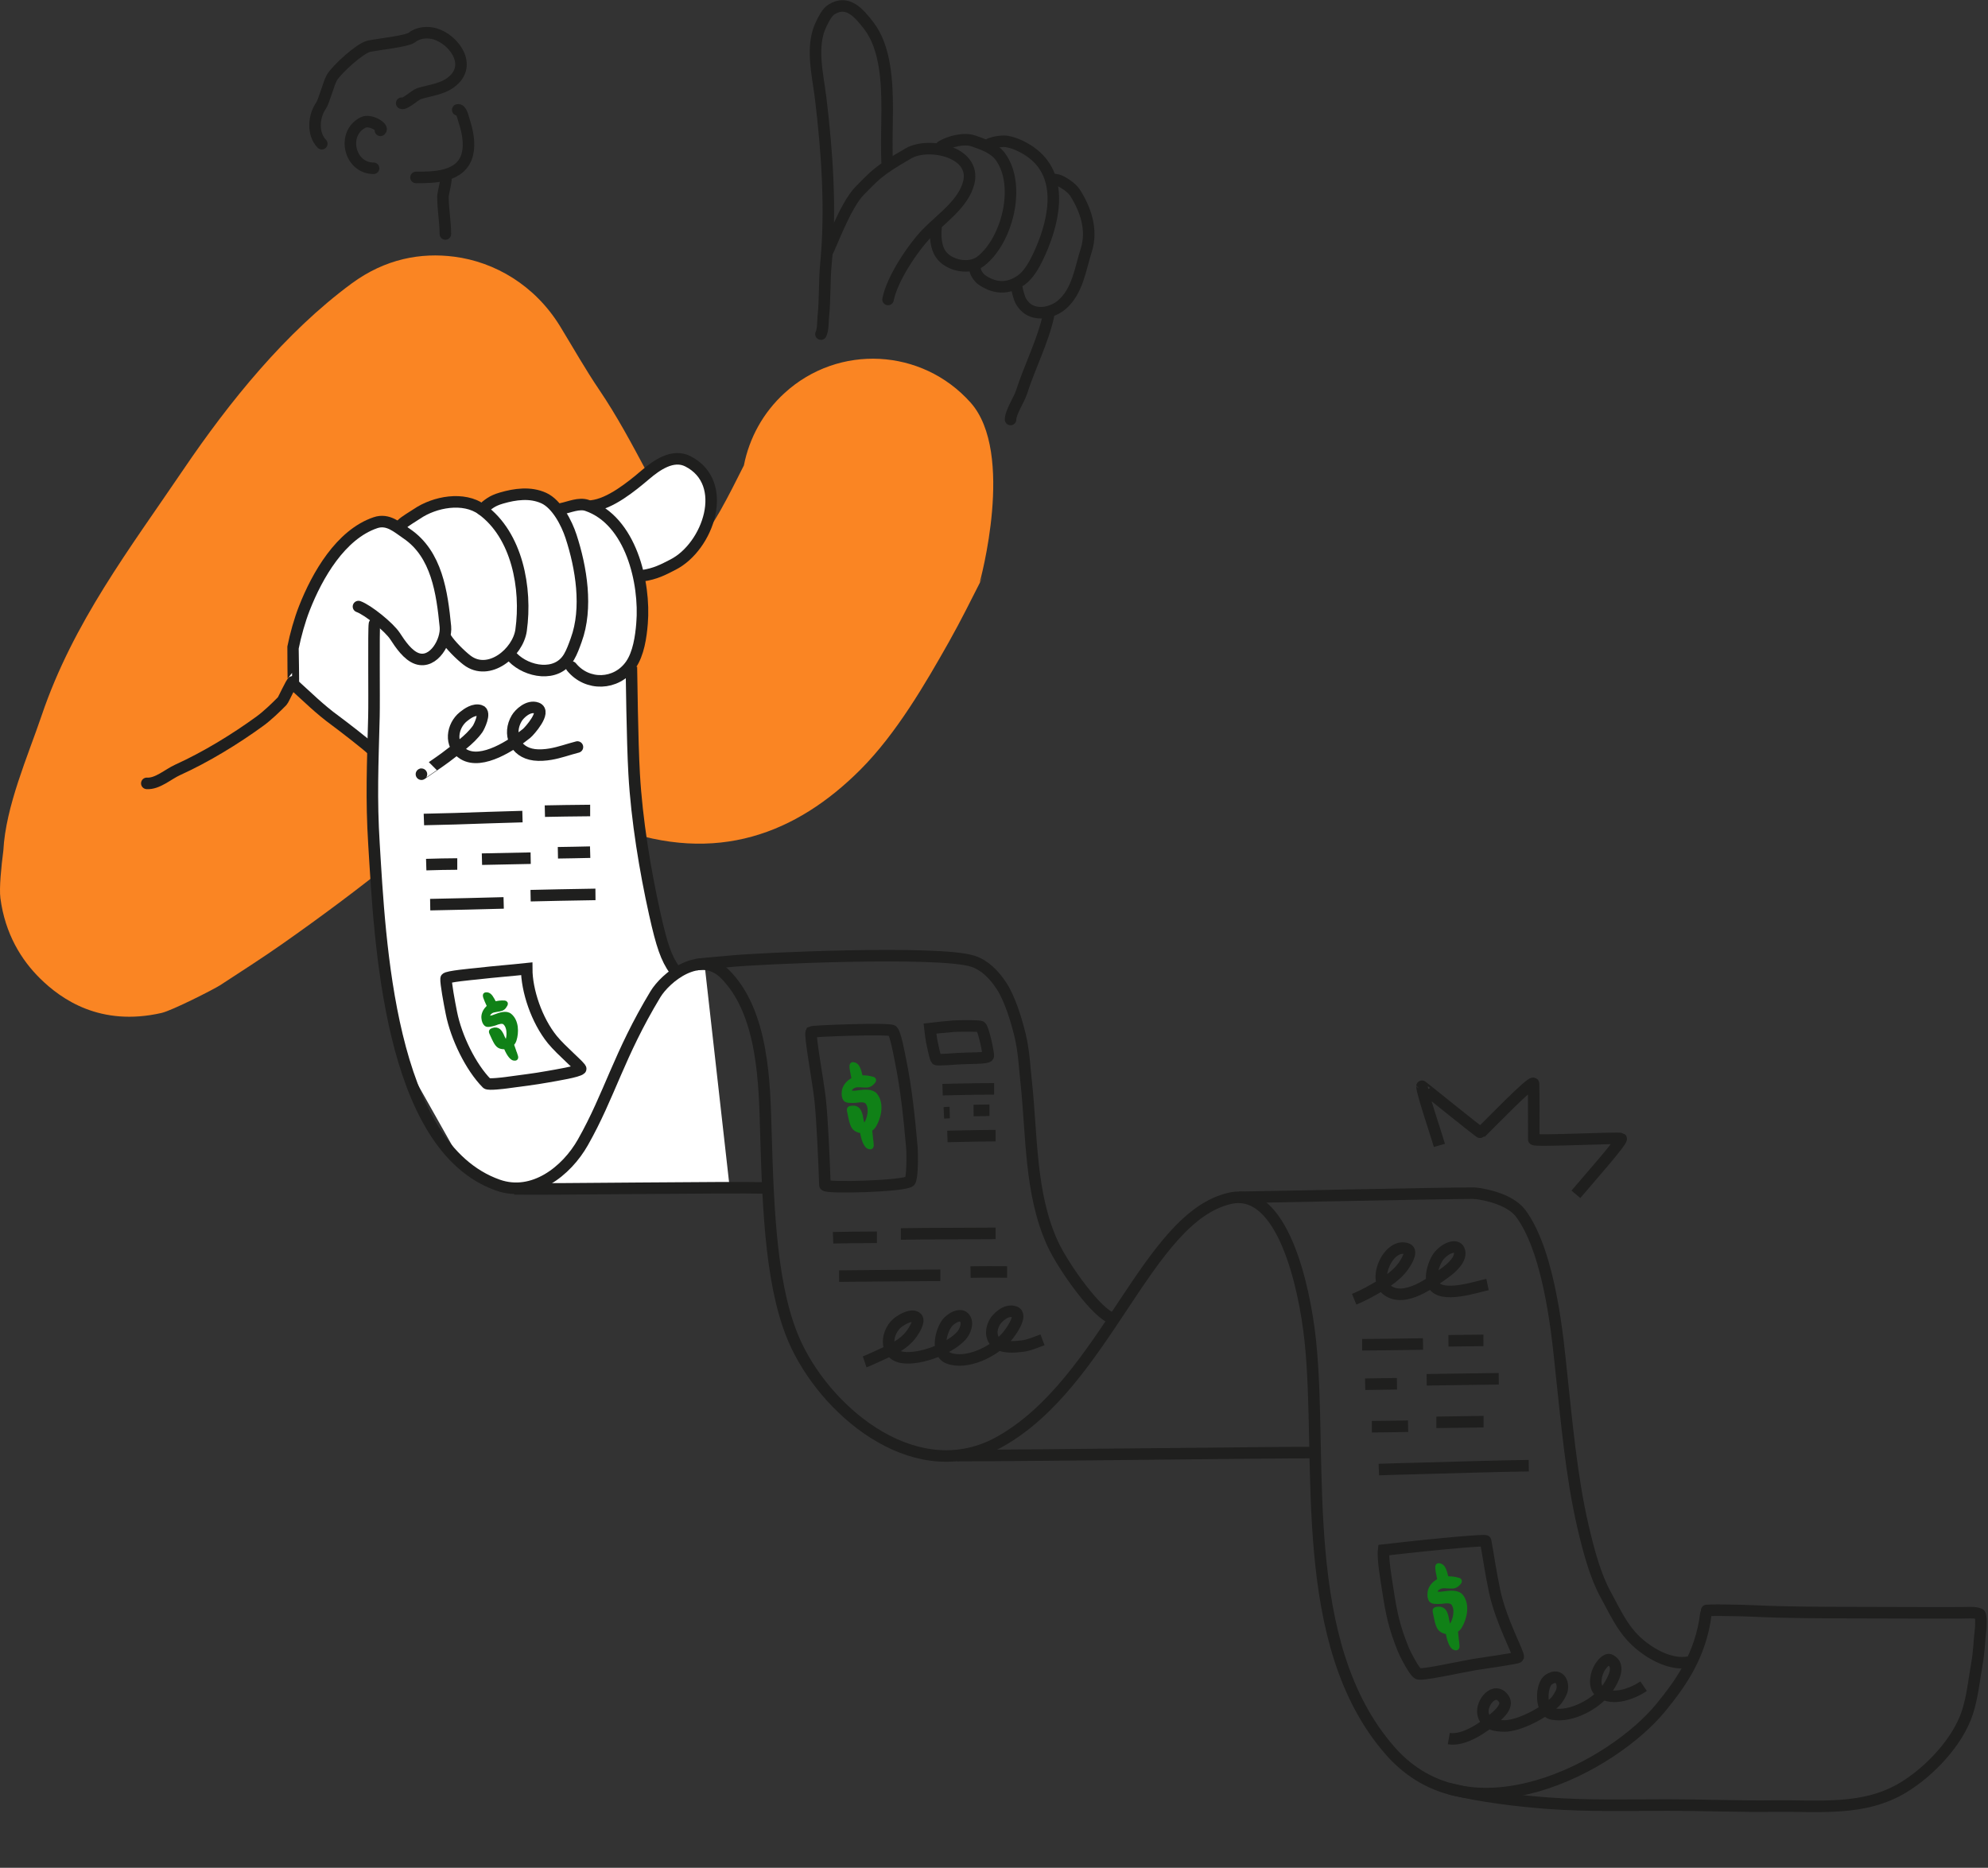 <?xml version="1.0" encoding="UTF-8"?>
<svg width="562px" height="528px" viewBox="0 0 562 528" version="1.1" xmlns="http://www.w3.org/2000/svg" xmlns:xlink="http://www.w3.org/1999/xlink">
    <rect x="0" y="0" width="562" height="528" fill="#333333" stroke="none"/>
    <title>save-money</title>
    <g id="Page-1" stroke="none" stroke-width="1" fill="none" fill-rule="evenodd">
        <g id="Artboard" transform="translate(-761, -2422)">
            <g id="save-money" transform="translate(761, 2423.684)">
                <path d="M196.164,154.455 C198.896,150.352 201.914,145.702 203.606,142.706 C206,138.465 208.118,134.205 210.296,129.876 C211.8,122.231 215.668,114.985 221.844,109.373 C237.074,95.502 260.607,96.719 274.353,112.087 C287.118,126.365 276.955,162.975 276.955,162.975 C276.955,162.975 277.618,161.819 277.886,161.303 C274.679,167.607 271.66,173.743 268.197,179.882 C261.725,191.329 253.471,205.647 243.21,215.909 C225.248,233.873 202.626,242.861 173.977,232.298 C163.408,228.407 153.018,219.273 145.06,210.2 C143.685,212.232 142.092,214.158 140.281,215.948 C122.538,233.377 101.459,249.952 79.816,265.145 C74.018,269.22 67.991,273.053 62.182,276.855 C60.598,277.886 48.693,283.976 45.646,284.667 C28.337,288.596 17.333,280.815 11.346,274.929 C6.022,269.688 1.441,262.305 0.114,252.218 C-0.262,249.397 0.361,243.26 0.946,238.766 C1.589,226.277 7.853,212.116 11.792,200.511 C20.689,174.278 36.611,153.521 51.9,130.966 C64.794,111.959 80.708,92.235 99.371,78.481 C108.951,71.419 119.044,69.658 128.455,70.885 C139.777,72.353 151.196,78.86 158.382,90.629 C161.993,96.543 165.476,102.72 169.405,108.516 C179.35,123.185 186.09,139.857 196.164,154.455 L196.164,154.455 Z" id="Path" fill="#FA8523"></path>
                <polygon id="Path" fill="#FFFFFF" points="81.787 189.86 84.592 171.351 98.421 149.418 111.113 146.022 117.297 144.047 131.536 139.545 138.722 140.75 149.964 137.931 159.098 141.121 168.917 141.724 179.778 132.697 190.026 126.646 199.627 132.503 200.735 141.481 197.604 150.429 190.857 157.159 182.287 161.118 179.996 174.25 179.1 186.505 179.062 221.92 183.509 255.379 190.351 273.159 199.303 272.07 206.289 334.146 148.829 335.644 130.639 327.152 113.957 297.545 105.798 250.574 105.77 209.392"></polygon>
                <g id="Group" transform="translate(41.504, 0)">
                    <g id="Group-12" transform="translate(47.557, 7.56)" stroke="#1F1F1E" stroke-linecap="round" stroke-linejoin="round" stroke-width="3.26">
                        <path d="M40.337,21.818 C41.357,21.541 41.836,23.95 42.151,24.924 C43.105,27.841 43.82,31.294 43.077,34.329 C41.435,41.011 33.294,40.914 28.542,40.914" id="Path"></path>
                        <path d="M36.93,40.816 C37.35,41.089 36.158,45.476 36.158,46.323 C36.158,49.911 36.844,53.5 36.844,56.905" id="Path"></path>
                        <path d="M18.484,27.598 C19.61,26.937 15.687,24.31 13.549,25.4 C7.413,28.523 9.731,38.327 16.546,38.327" id="Path"></path>
                        <path d="M24.496,19.934 C25.297,20.43 28.342,17.54 29.44,17.21 C32.913,16.15 36.701,15.946 39.45,13.145 C44.059,8.446 38.992,1.881 34.01,0.354 C31.882,-0.298 29.162,-0.094 27.397,1.346 C26.07,2.425 18.082,3.242 15.238,3.827 C12.777,4.331 6.163,10.304 4.731,12.746 C3.892,14.176 2.527,19.428 1.715,20.576 C-0.47,23.697 -0.737,28.687 1.907,31.382" id="Path"></path>
                    </g>
                    <path d="M190.579,92.764 C191.225,91.373 191.081,89.321 191.243,87.788 C191.767,82.854 191.508,77.852 191.986,72.918 C193.463,57.519 192.333,41.316 190.499,26.103 C189.699,19.484 187.59,11.484 190.619,5.2 C191.283,3.834 192.252,1.791 193.594,0.969 C198.061,-1.786 201.212,1.833 204.105,5.586 C208.928,11.836 209.3,21.804 209.3,29.437 C209.3,32.218 209.194,35.259 209.194,38.016 C209.194,38.376 209.163,43.83 209.364,45.028" id="Path" stroke="#1F1F1E" stroke-width="3.26" stroke-linecap="round"></path>
                    <path d="M192.3,69.666 C193.125,68.535 197.455,56.246 201.657,52.098 C205.543,48.262 206.359,46.788 215.344,41.652 C221.088,38.368 234.452,41.257 232.375,49.879 C230.929,55.877 224.441,60.208 220.506,64.289 C216.532,68.41 210.665,77.156 209.543,82.971" id="Path" stroke="#1F1F1E" stroke-width="3.26" stroke-linecap="round"></path>
                    <path d="M0,219.761 C3.007,219.974 6.06,217.144 8.742,215.938 C16.673,212.339 24.956,207.292 32.018,202.146 C34.041,200.677 36.561,198.255 38.279,196.503 C38.65,196.135 40.918,190.996 41.328,190.996" id="Path" stroke="#1F1F1E" stroke-width="3.26" stroke-linecap="round" stroke-linejoin="round"></path>
                    <path d="M41.409,191.728 C41.494,191.709 41.294,181.603 41.333,181.379 C42.019,177.907 43.222,173.598 44.539,170.252 C48.174,160.982 54.789,149.416 64.618,146.081 C68.187,144.865 70.811,147.375 73.493,149.193 C81.987,154.961 83.466,165.855 84.411,175.445 C84.802,179.463 81.137,186.096 76.403,184.491 C73.798,183.606 71.661,180.425 70.154,178.11 C68.511,175.611 62.547,170.758 59.836,169.784" id="Path" stroke="#1F1F1E" stroke-width="3.26" stroke-linecap="round"></path>
                    <path d="M72.053,146.562 C72.969,145.618 75.193,144.379 76.405,143.551 C81.357,140.187 89.564,138.601 94.747,142.366 C104.681,149.602 107.468,164.591 105.807,176.486 C104.909,182.819 96.693,189.656 90.519,184.939 C88.658,183.509 85.757,180.611 84.592,178.752" id="Path" stroke="#1F1F1E" stroke-width="3.26" stroke-linecap="round"></path>
                    <path d="M94.737,142.346 C96.579,140.829 97.513,139.904 100.272,139.107 C104.099,137.988 108.412,137.386 112.201,139.107 C115.913,140.78 118.699,146.198 119.921,149.933 C122.813,158.775 124.712,170.222 121.372,179.297 C120.79,180.893 120.217,182.556 119.34,184.044 C115.865,189.939 107.458,188.256 103.479,184.19" id="Path" stroke="#1F1F1E" stroke-width="3.26" stroke-linecap="round"></path>
                    <path d="M117.27,142.12 C119.426,141.681 122.192,140.42 124.426,141.179 C136.861,145.41 140.946,163.054 140,174.551 C139.695,178.296 139.018,183.11 136.804,186.272 C132.728,192.078 124.502,192.303 120.064,186.865" id="Path" stroke="#1F1F1E" stroke-width="3.26" stroke-linecap="round"></path>
                    <path d="M125.762,141.344 C131.01,140.76 136.978,135.885 140.966,132.501 C144.01,129.914 148.656,126.531 152.951,128.718 C164.994,134.857 158.705,152.861 148.732,157.938 C146.061,159.309 143.78,160.555 140.02,161.08" id="Path" stroke="#1F1F1E" stroke-width="3.26" stroke-linecap="round"></path>
                    <path d="M41.409,191.728 C45.436,195.365 48.855,198.797 53.254,201.997 C54.935,203.222 62.43,208.991 63.765,210.354" id="Path" stroke="#1F1F1E" stroke-width="3.26" stroke-linecap="round" stroke-linejoin="round"></path>
                    <path d="M224.635,39.7 C226.93,38.276 231.042,37.254 233.669,38.159 C236.398,39.105 239.525,40.152 241.336,42.648 C247.217,50.783 243.218,66.349 235.77,72.146 C232.61,74.601 226.663,73.504 224.385,70.094 C223.116,68.184 222.85,65.327 223.092,62.789" id="Path" stroke="#1F1F1E" stroke-width="3.26" stroke-linecap="round"></path>
                    <path d="M237.878,39.231 C238.725,38.576 241.748,38.107 242.943,38.283 C245.545,38.669 248.454,40.169 250.481,41.752 C259.732,48.94 256.112,62.269 251.846,71.116 C250.796,73.303 249.212,76.101 247.144,77.533 C243.307,80.189 239.598,79.88 236.011,77.399 C235.284,76.897 234.16,75.371 234.16,74.451" id="Path" stroke="#1F1F1E" stroke-width="3.26" stroke-linecap="round"></path>
                    <path d="M255.734,49.091 C256.38,48.991 257.204,49.133 257.414,49.191 C258.901,49.577 261.502,51.395 262.351,52.719 C265.316,57.319 267.449,63.232 265.573,69.063 C263.861,74.408 263.134,80.759 258.529,84.587 C256.791,86.019 253.779,87.209 250.982,86.506 C249.181,86.054 248.106,85.023 247.202,83.616 C246.523,82.561 246.134,80.475 245.835,79.285" id="Path" stroke="#1F1F1E" stroke-width="3.26" stroke-linecap="round"></path>
                    <path d="M254.885,87.604 C253.341,94.683 249.577,102.038 247.266,109.21 C246.556,111.422 244.18,114.839 244.18,116.901" id="Path" stroke="#1F1F1E" stroke-width="3.26" stroke-linecap="round"></path>
                    <path d="M136.984,186.826 C137.041,189.219 137.233,207.67 137.767,217.056 C138.502,230.119 140.887,244.486 143.588,256.615 C145.612,265.7 146.834,269.153 149.219,272.566" id="Path" stroke="#1F1F1E" stroke-width="3.26"></path>
                    <path d="M64.351,174.697 C64.084,176.058 64.331,196.105 64.207,200.813 C63.854,214.664 63.415,224.04 64.217,236.909 C65.896,263.744 68.291,322.454 99.279,333.339 C109.165,336.801 118.595,329.506 123.28,321.229 C130.839,307.894 133.424,296.533 143.77,279.395 C146.585,274.726 156.329,266.575 163.42,273.645 C174.337,284.539 174.614,304.625 175.004,318.223 C175.673,341.179 176.532,363.812 183.728,378.811 C193.185,398.546 218.198,418.69 241.12,405.88 C271.049,389.16 282.721,342.287 306.273,337.044 C321.008,333.767 327.259,361.798 328.9,377.235 C332.556,411.628 324.797,462.889 351.546,493.304 C374.326,519.205 414.427,497.699 428.083,480.922 C433.293,474.522 439.277,466.516 440.748,454.484" id="Path" stroke="#1F1F1E" stroke-width="3.26" stroke-linecap="round"></path>
                    <path d="M103.898,334.389 C114.501,334.573 163.077,333.854 175.549,334.136" id="Path" stroke="#1F1F1E" stroke-width="3.26"></path>
                    <path d="M155.212,271.02 C157.731,270.611 162.581,270.32 164.651,270.087 C171.894,269.269 224.192,266.915 233.592,270.067 C236.856,271.166 239.441,273.685 241.675,277.098 C243.993,280.649 245.874,286.836 246.847,290.882 C247.926,295.307 248.098,299.587 248.584,304.052 C250.226,319.05 249.595,335.887 256.114,349.952 C259.139,356.508 268.882,370.164 273.129,370.991" id="Path" stroke="#1F1F1E" stroke-width="3.26"></path>
                    <path d="M308.726,336.771 C312.496,336.771 365.118,335.605 375.491,335.605" id="Path" stroke="#1F1F1E" stroke-width="3.26"></path>
                    <path d="M375.299,335.605 C378.496,335.916 385.463,337.394 388.412,341.353 C396.934,352.782 399.033,378.557 399.778,385.386 C401.363,399.898 402.689,415.597 406.001,429.847 C407.68,437.044 409.541,443.813 412.327,448.941 C415.945,455.574 417.958,460.515 424.104,464.726 C428.37,467.654 432.665,468.831 435.899,468.16" id="Path" stroke="#1F1F1E" stroke-width="3.26"></path>
                    <path d="M440.967,453.57 C444.039,453.415 445.281,453.53 447.028,453.53 C451.875,453.53 457.276,453.901 461.514,453.978 C466.123,454.075 471.038,454.164 475.638,454.164 C484.236,454.164 492.501,454.231 501.099,454.231 C505.165,454.231 508.782,454.27 513.448,454.221 C514.727,454.212 517.008,454.018 518.153,454.601 C518.649,454.854 518.477,458.306 518.42,458.784 C518.01,462.139 517.981,465.222 517.38,468.559 C516.569,473.12 516.101,478.032 514.66,482.439 C511.93,490.784 503.981,499.072 496.7,503.526 C485.458,510.403 472.746,508.7 460.034,508.866 C450.166,509.002 439.936,508.574 430.059,508.574 C418.789,508.574 407.576,508.885 396.362,508.068 C387.84,507.455 376.836,506.132 368.724,504.06" id="Path" stroke="#1F1F1E" stroke-width="3.26" stroke-linecap="round"></path>
                    <path d="M329.94,408.944 C322.077,408.847 248.814,409.789 229.115,409.789" id="Path" stroke="#1F1F1E" stroke-width="3.26"></path>
                    <path d="M77.635,217.172 C77.611,217.206 83.439,213.21 84.448,212.425 C87.488,210.032 91.259,207.579 93.53,204.368 C93.871,203.883 95.94,199.772 94.262,199.21 C92.559,198.634 90.653,199.968 89.48,200.919 C86.315,203.472 85.343,208.966 89.532,211.507 C94.767,214.671 103.496,208.76 107.368,205.634 C108.162,204.991 113.031,199.502 110.269,198.477 C107.885,197.586 105.324,200.081 104.568,201.362 C102.007,205.667 103.925,210.983 109.55,211.691 C110.988,211.874 112.678,211.747 114.092,211.507 C116.74,211.063 119.2,210.128 121.735,209.488" id="Path" stroke="#1F1F1E" stroke-width="3.26" stroke-linecap="round"></path>
                    <path d="M78.33,229.974 C79.44,229.934 85.267,229.82 87.159,229.758 C93.682,229.55 99.283,229.332 106.194,229.152" id="Path" stroke="#1F1F1E" stroke-width="3.26"></path>
                    <path d="M112.527,227.614 C113.726,227.586 122.417,227.433 125.331,227.433" id="Path" stroke="#1F1F1E" stroke-width="3.26"></path>
                    <path d="M78.986,242.728 C81.811,242.644 85.003,242.557 87.765,242.557" id="Path" stroke="#1F1F1E" stroke-width="3.26"></path>
                    <path d="M94.741,241.188 C97.263,241.124 105.021,240.965 108.515,240.908" id="Path" stroke="#1F1F1E" stroke-width="3.26"></path>
                    <path d="M116.21,239.381 C118.834,239.332 122.455,239.29 125.331,239.208" id="Path" stroke="#1F1F1E" stroke-width="3.26"></path>
                    <path d="M80.109,254.045 C87.425,253.914 94.174,253.732 100.883,253.555" id="Path" stroke="#1F1F1E" stroke-width="3.26"></path>
                    <path d="M108.491,251.51 C110.773,251.467 121.899,251.193 126.831,251.151" id="Path" stroke="#1F1F1E" stroke-width="3.26"></path>
                    <path d="M93.102,273.59 C92.546,273.654 84.637,274.353 84.6,274.955 C84.511,276.262 85.494,281.615 86.1,284.628 C87.462,291.545 91.6,300.009 96.129,304.58 C96.57,305.026 101.048,304.467 101.578,304.392 C106.75,303.656 109.058,303.464 113.347,302.691 C115.794,302.249 121.862,301.288 122.644,300.5 C122.997,300.15 117.182,295.33 114.659,292.226 C110.182,286.717 107.393,278.308 107.393,272.168 C102.574,272.686 98.917,272.926 93.102,273.59 Z" id="Path" stroke="#1F1F1E" stroke-width="3.26"></path>
                    <path d="M98.126,295.696 C98.396,295.156 98.606,294.676 98.876,294.136 C99.206,294.196 99.506,294.226 99.866,294.226 C100.976,294.226 101.906,293.806 102.446,293.236 C103.016,292.666 103.346,292.066 103.346,291.496 C103.346,290.896 102.476,290.296 101.546,289.666 C100.586,289.156 99.626,288.526 99.626,287.746 C99.626,285.586 102.896,283.606 103.406,283.996 C103.574,284.116 103.377,284.6 103.138,285.128 L103.016,285.393 C102.996,285.437 102.976,285.482 102.956,285.526 C102.506,286.336 102.266,287.086 102.266,287.566 C102.266,288.166 102.596,288.676 103.166,289.006 C103.706,289.336 104.006,289.366 104.276,288.766 C105.416,286.396 105.956,285.316 105.566,284.296 C105.416,283.906 105.086,283.426 104.756,283.096 C105.986,280.756 105.926,279.616 105.716,279.256 C105.356,278.596 104.996,278.626 104.576,279.316 L104.606,279.316 C104.066,280.216 103.466,281.146 102.866,282.196 C102.386,282.136 101.876,282.226 101.456,282.406 C99.416,283.246 96.926,285.316 96.926,287.896 C96.926,289.366 98.576,290.326 99.926,291.076 C100.286,291.256 100.616,291.466 101.006,291.796 C101.216,291.976 101.336,292.216 101.096,292.456 C100.916,292.636 100.556,292.786 100.196,292.756 C99.176,292.666 98.906,292.276 97.676,291.256 C96.986,290.686 96.476,290.536 95.516,290.746 C95.006,290.836 94.916,291.196 95.126,291.466 C95.726,292.306 96.476,292.966 97.136,293.416 L96.686,294.526 C96.176,295.816 96.266,296.386 96.596,296.836 C97.016,297.346 97.286,297.406 98.126,295.696 Z" id="$" stroke="#108117" fill="#108117" fill-rule="nonzero" transform="translate(100.427, 287.964) rotate(130) translate(-100.427, -287.964) "></path>
                    <path d="M187.834,290.043 C187.342,291.059 189.815,304.112 190.382,309.474 C190.975,315.176 191.455,326.483 191.707,333.332 C191.746,334.294 214.123,333.674 215.687,332.253 C216.419,331.585 216.482,325.01 216.267,322.523 C215.548,314.327 214.691,306.087 213.113,298.323 C212.671,296.148 211.662,290.469 210.781,289.687 C209.935,288.935 188.503,289.738 187.834,290.043 L187.834,290.043 Z" id="Path" stroke="#1F1F1E" stroke-width="3.26"></path>
                    <path d="M199.956,319.671 C200.28,319.023 200.532,318.447 200.856,317.799 C201.252,317.871 201.612,317.907 202.044,317.907 C203.376,317.907 204.492,317.403 205.14,316.719 C205.824,316.035 206.22,315.315 206.22,314.631 C206.22,313.911 205.176,313.191 204.06,312.435 C202.908,311.823 201.756,311.067 201.756,310.131 C201.756,307.539 205.68,305.163 206.292,305.631 C206.512,305.789 206.209,306.47 205.889,307.169 L205.752,307.467 L205.752,307.467 C205.212,308.439 204.924,309.339 204.924,309.915 C204.924,310.635 205.32,311.247 206.004,311.643 C206.652,312.039 207.012,312.075 207.336,311.355 C208.704,308.511 209.352,307.215 208.884,305.991 C208.704,305.523 208.308,304.947 207.912,304.551 C209.388,301.743 209.316,300.375 209.064,299.943 C208.632,299.151 208.2,299.187 207.696,300.015 L207.732,300.015 C207.084,301.095 206.364,302.211 205.644,303.471 C205.068,303.399 204.456,303.507 203.952,303.723 C201.504,304.731 198.516,307.215 198.516,310.311 C198.516,312.075 200.496,313.227 202.116,314.127 C202.548,314.343 202.944,314.595 203.412,314.991 C203.664,315.207 203.808,315.495 203.52,315.783 C203.304,315.999 202.872,316.179 202.44,316.143 C201.216,316.035 200.892,315.567 199.416,314.343 C198.588,313.659 197.976,313.479 196.824,313.731 C196.212,313.839 196.104,314.271 196.356,314.595 C197.076,315.603 197.976,316.395 198.768,316.935 L198.228,318.267 C197.616,319.815 197.724,320.499 198.12,321.039 C198.624,321.651 198.948,321.723 199.956,319.671 Z" id="$" stroke="#108117" fill="#108117" fill-rule="nonzero" transform="translate(202.717, 310.394) rotate(143) translate(-202.717, -310.394) "></path>
                    <path d="M194.002,348.209 C195.314,348.161 203.149,348.074 206.403,348.074" id="Path" stroke="#1F1F1E" stroke-width="3.26"></path>
                    <path d="M213.165,347.143 C216.204,347.128 218.335,347.064 220.127,347.064 C226.686,347.064 233.586,346.974 239.957,346.974" id="Path" stroke="#1F1F1E" stroke-width="3.26"></path>
                    <path d="M195.706,359.053 C197.535,359.05 218.69,358.819 224.328,358.819" id="Path" stroke="#1F1F1E" stroke-width="3.26"></path>
                    <path d="M232.867,357.912 C237.08,357.822 240.07,357.881 243.198,357.881" id="Path" stroke="#1F1F1E" stroke-width="3.26"></path>
                    <path d="M202.935,383.292 C203.944,382.953 207.765,381.145 208.737,380.709 C211.991,379.252 214.817,377.68 216.747,374.553 C217.189,373.842 218.64,371.464 217.516,370.705 C216.167,369.801 213.859,371.108 212.749,371.859 C208.977,374.394 208.081,381.247 213.708,382.056 C218.627,382.767 227.142,379.505 230.357,375.796 C231.228,374.796 232.377,372.356 231.153,370.854 C230.257,369.748 228.327,370.284 226.662,371.859 C224.594,373.835 222.764,380.771 226.662,382.249 C231.619,384.125 239.504,380.616 243.401,375.861 C244.12,374.987 247.803,370.043 245.356,369.165 C242.771,368.241 240.223,371.135 239.743,372 C238.305,374.518 238.697,377.016 240.589,378.214 C241.901,379.045 244.17,379.165 246.114,378.978 C248.485,378.75 248.611,378.816 253.215,377.07" id="Path" stroke="#1F1F1E" stroke-width="3.26"></path>
                    <path d="M341.319,365.593 C342.643,365.05 344.718,364.032 345.377,363.664 C348.841,361.763 352.848,359.515 355.194,356.264 C355.797,355.427 358.059,352.041 356.294,351.361 C351.288,349.442 346.271,359.8 350.68,363.042 C355.63,366.681 363.3,360.76 367.127,358.007 C368.651,356.913 372.039,354.073 370.953,351.648 C370.214,349.987 367.269,350.988 365.329,353.281 C363.843,355.037 362.46,359.438 363.699,361.507 C366.071,365.447 375.692,362.122 379.016,361.431" id="Path" stroke="#1F1F1E" stroke-width="3.26"></path>
                    <path d="M343.559,378.453 C344.832,378.453 347.203,378.423 348.491,378.413 C352.906,378.382 356.627,378.283 360.777,378.24" id="Path" stroke="#1F1F1E" stroke-width="3.26"></path>
                    <path d="M367.968,377.344 C371.726,377.311 375.296,377.228 377.857,377.219" id="Path" stroke="#1F1F1E" stroke-width="3.26"></path>
                    <path d="M344.416,389.613 C347.683,389.551 349.411,389.549 353.41,389.483" id="Path" stroke="#1F1F1E" stroke-width="3.26"></path>
                    <path d="M361.811,388.365 C363.804,388.346 366.138,388.292 367.539,388.275 C373.063,388.206 376.873,388.134 382.183,388.074" id="Path" stroke="#1F1F1E" stroke-width="3.26"></path>
                    <path d="M346.321,401.622 C348.465,401.622 353.536,401.539 356.551,401.483" id="Path" stroke="#1F1F1E" stroke-width="3.26"></path>
                    <path d="M364.549,400.389 C366.327,400.389 376.115,400.199 377.895,400.199" id="Path" stroke="#1F1F1E" stroke-width="3.26"></path>
                    <path d="M348.289,413.74 C351.695,413.598 356.136,413.508 358.645,413.442 C366.606,413.232 382.499,412.736 390.673,412.639" id="Path" stroke="#1F1F1E" stroke-width="3.26"></path>
                    <path d="M221.388,289.049 C221.489,289.974 221.792,292.199 221.868,292.593 C222.108,293.813 222.903,297.511 223.18,297.787 C223.445,298.063 228.87,297.622 229.5,297.582 C232.653,297.386 237.548,297.561 237.863,296.879 C238.052,296.471 236.627,289.401 235.781,288.551 C235.517,288.278 231.152,288.291 228.225,288.397 C227.783,288.413 221.578,289.022 221.388,289.049 L221.388,289.049 Z" id="Path" stroke="#1F1F1E" stroke-width="3.26"></path>
                    <path d="M224.958,306.351 C226.194,306.31 228.402,306.275 229.739,306.243 C232.83,306.167 236.374,306.122 239.528,306.122" id="Path" stroke="#1F1F1E" stroke-width="3.26"></path>
                    <path d="M225.324,312.903 C225.847,312.876 226.513,312.828 226.976,312.816" id="Path" stroke="#1F1F1E" stroke-width="3.26"></path>
                    <path d="M233.726,312.242 C234.606,312.234 237.17,312.161 238.208,312.161" id="Path" stroke="#1F1F1E" stroke-width="3.26"></path>
                    <path d="M226.32,319.576 C227.33,319.544 230.004,319.497 231.113,319.474 C234.166,319.414 236.879,319.346 239.944,319.346" id="Path" stroke="#1F1F1E" stroke-width="3.26"></path>
                    <path d="M349.639,436.498 C349.336,439.045 350.433,445.142 350.762,447.359 C351.858,454.567 352.603,458.177 355.289,464.805 C355.833,466.114 358.316,470.911 359.364,471.44 C360.462,471.991 371.423,469.513 375.372,468.85 C378.248,468.368 387.557,467.125 387.696,466.749 C388.012,465.888 382.839,456.712 381.023,448.13 C379.913,442.948 379.181,437.601 378.462,433.893 C378.412,433.624 367.602,434.441 349.639,436.498 L349.639,436.498 Z" id="Path" stroke="#1F1F1E" stroke-width="3.26"></path>
                    <path d="M365.55,461.301 C365.874,460.653 366.126,460.077 366.45,459.429 C366.846,459.501 367.206,459.537 367.638,459.537 C368.97,459.537 370.086,459.033 370.734,458.349 C371.418,457.665 371.814,456.945 371.814,456.261 C371.814,455.541 370.77,454.821 369.654,454.065 C368.502,453.453 367.35,452.697 367.35,451.761 C367.35,449.169 371.274,446.793 371.886,447.261 C372.106,447.418 371.803,448.1 371.482,448.798 L371.346,449.097 L371.346,449.097 C370.806,450.069 370.518,450.969 370.518,451.545 C370.518,452.265 370.914,452.877 371.598,453.273 C372.246,453.669 372.606,453.705 372.93,452.985 C374.298,450.141 374.946,448.845 374.478,447.621 C374.298,447.153 373.902,446.577 373.506,446.181 C374.982,443.373 374.91,442.005 374.658,441.573 C374.226,440.781 373.794,440.817 373.29,441.645 L373.326,441.645 C372.678,442.725 371.958,443.841 371.238,445.101 C370.662,445.029 370.05,445.137 369.546,445.353 C367.098,446.361 364.11,448.845 364.11,451.941 C364.11,453.705 366.09,454.857 367.71,455.757 C368.142,455.973 368.538,456.225 369.006,456.621 C369.258,456.837 369.402,457.125 369.114,457.413 C368.898,457.629 368.466,457.809 368.034,457.773 C366.81,457.665 366.486,457.197 365.01,455.973 C364.182,455.289 363.57,455.109 362.418,455.361 C361.806,455.469 361.698,455.901 361.95,456.225 C362.67,457.233 363.57,458.025 364.362,458.565 L363.822,459.897 C363.21,461.445 363.318,462.129 363.714,462.669 C364.218,463.281 364.542,463.353 365.55,461.301 Z" id="$" stroke="#108117" fill="#108117" fill-rule="nonzero" transform="translate(368.311, 452.024) rotate(143) translate(-368.311, -452.024) "></path>
                    <path d="M368.068,489.785 C372.407,490.546 378.059,486.529 381.11,483.888 C382.372,482.796 384.92,480.533 383.634,478.587 C381.136,474.81 377.113,479.612 377.756,482.828 C378.349,485.843 381.4,486.22 383.848,486.22 C387.973,486.22 395.15,482.413 398.103,479.435 C398.796,478.734 399.364,477.744 399.792,476.867 C400.903,474.637 399.604,470.893 396.298,473.115 C394.104,474.589 393.75,482.111 397.296,482.828 C402.682,483.916 410.098,479.882 413.064,475.407 C414.514,473.196 416.809,469.134 413.694,467.563 C412.609,467.015 411.258,468.898 410.805,469.584 C409.656,471.327 408.837,475.088 410.805,476.581 C414.476,479.357 420.228,476.954 423.142,474.982" id="Path" stroke="#1F1F1E" stroke-width="3.26"></path>
                    <path d="M365.415,322.101 C364.469,318.822 360.447,307.088 360.487,305.385 C360.483,305.296 376.934,318.662 377.096,318.506 C378.854,316.826 391.965,303.239 392.023,304.651 C392.153,308.011 392.039,320.108 392.082,320.402 C392.158,321.054 416.321,319.793 416.792,320.188 C417.362,320.674 406.874,332.504 403.995,335.934" id="Path" stroke="#1F1F1E" stroke-width="3.26"></path>
                </g>
            </g>
        </g>
    </g>
</svg>